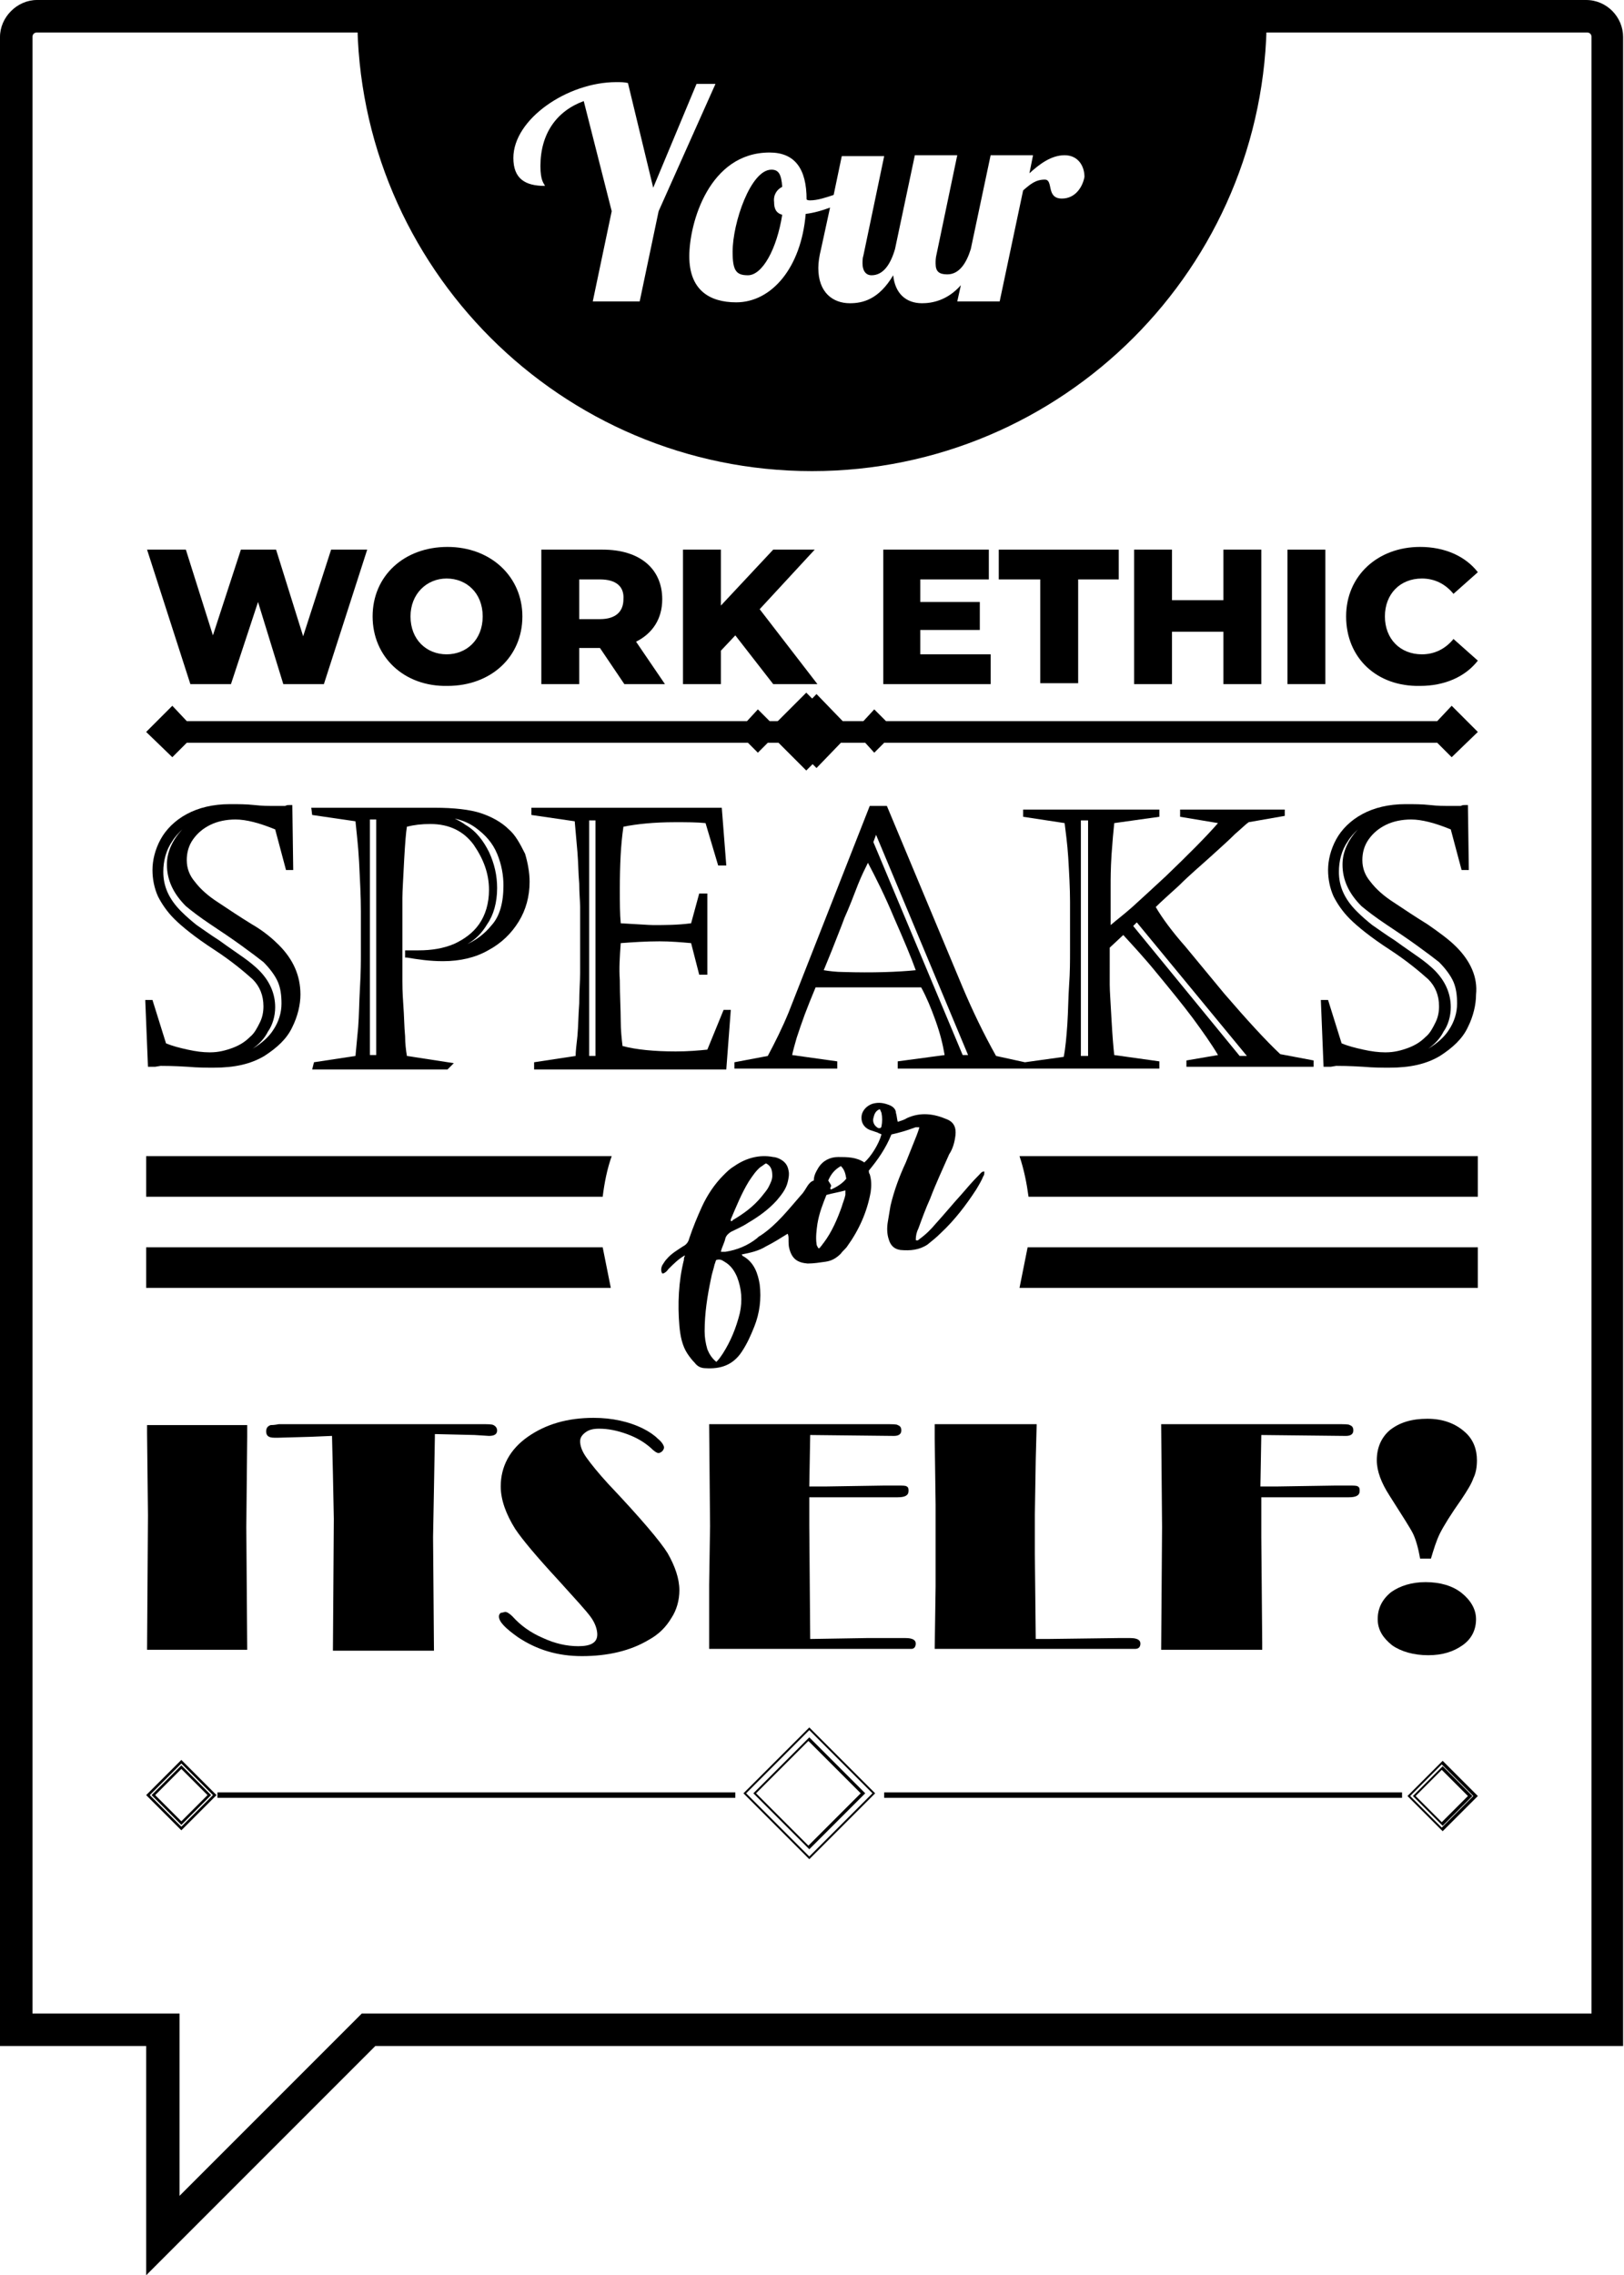 <?xml version="1.0" encoding="utf-8"?>
<!-- Generator: Adobe Illustrator 25.2.1, SVG Export Plug-In . SVG Version: 6.00 Build 0)  -->
<svg version="1.1" id="Layer_1" xmlns="http://www.w3.org/2000/svg" xmlns:xlink="http://www.w3.org/1999/xlink" x="0px" y="0px"
	 viewBox="0 0 180 252.1" style="enable-background:new 0 0 180 252.1;" xml:space="preserve">
<style type="text/css">
	.st0{fill:#1B1B1B;}
	.st1{fill:#FFFFFF;}
	.st2{fill:#292929;}
	.st3{fill:none;stroke:#000000;stroke-width:0.25;}
	.st4{fill:none;stroke:#000000;stroke-width:0.5;stroke-miterlimit:10;}
	.st5{stroke:#000000;stroke-width:0.25;stroke-miterlimit:10;}
	.st6{fill:none;stroke:#000000;stroke-miterlimit:10;}
	.st7{stroke:#000000;stroke-miterlimit:10;}
	.st8{fill:none;stroke:#000000;stroke-width:0.25;stroke-miterlimit:10;}
</style>
<g>
	<g>
		<path d="M40.7,60.9l-4.8,14.9h-4.5l-2.8-9.1l-3,9.1h-4.5l-4.8-14.9h4.3l3,9.5l3.1-9.5h3.9l3,9.6l3.1-9.6H40.7z"/>
		<path d="M41.3,68.3c0-4.5,3.5-7.7,8.3-7.7c4.8,0,8.3,3.3,8.3,7.7c0,4.5-3.5,7.7-8.3,7.7C44.8,76.1,41.3,72.8,41.3,68.3z
			 M53.5,68.3c0-2.6-1.8-4.2-4-4.2s-4,1.7-4,4.2c0,2.6,1.8,4.2,4,4.2S53.5,70.9,53.5,68.3z"/>
		<path d="M66.5,71.8h-2.3v4H60V60.9h6.8c4.1,0,6.6,2.1,6.6,5.5c0,2.2-1.1,3.8-2.9,4.7l3.2,4.7h-4.5L66.5,71.8z M66.5,64.2h-2.3v4.4
			h2.3c1.7,0,2.6-0.8,2.6-2.2C69.2,65,68.3,64.2,66.5,64.2z"/>
		<path d="M81.5,70.4l-1.6,1.7v3.7h-4.2V60.9h4.2v6.2l5.8-6.2h4.6l-6.1,6.6l6.4,8.3h-4.9L81.5,70.4z"/>
		<path d="M109.8,72.5v3.3H97.9V60.9h11.7v3.3H102v2.5h6.6v3.1H102v2.7H109.8z"/>
		<path d="M115.3,64.2h-4.6v-3.3h13.3v3.3h-4.5v11.5h-4.2V64.2z"/>
		<path d="M139.8,60.9v14.9h-4.2V70h-5.7v5.8h-4.2V60.9h4.2v5.6h5.7v-5.6H139.8z"/>
		<path d="M142.7,60.9h4.2v14.9h-4.2V60.9z"/>
		<path d="M149.2,68.3c0-4.5,3.5-7.7,8.2-7.7c2.7,0,5,1,6.4,2.8l-2.7,2.4c-0.9-1.1-2.1-1.7-3.5-1.7c-2.4,0-4.1,1.7-4.1,4.2
			c0,2.5,1.7,4.2,4.1,4.2c1.4,0,2.6-0.6,3.5-1.7l2.7,2.4c-1.4,1.8-3.7,2.8-6.4,2.8C152.6,76.1,149.2,72.9,149.2,68.3z"/>
	</g>
	<path d="M114.5,63.2v0.3h0.4C114.9,63.3,114.8,63.2,114.5,63.2z"/>
	<path d="M16.2,252.1v-25.4H0V4.1C0,1.9,1.9,0,4.1,0h171.7c2.3,0,4.1,1.9,4.1,4.1v222.6H41.6L16.2,252.1z M3.7,223.1h16.2v20.2
		l20.2-20.2h136.3V4.1c0-0.3-0.2-0.5-0.5-0.5H4.1c-0.3,0-0.5,0.2-0.5,0.5V223.1z"/>
	<g>
		<path d="M86.7,20.7c-0.1-1.4-0.4-1.9-1.2-1.9c-2.3,0-4.3,5.9-4.3,9.1c0,2.1,0.4,2.6,1.7,2.6c1.6,0,3.2-2.9,3.8-6.7
			c-0.7-0.2-0.9-0.7-0.9-1.4C85.7,21.6,86.1,21,86.7,20.7z"/>
		<path d="M39.6,1.8c0,27.8,22.6,50.4,50.4,50.4c27.8,0,50.4-22.6,50.4-50.4H39.6z M70.9,33.4h-5.2l2.1-10l-3.1-12.2
			c-3,1.1-4.8,3.6-4.8,7.2c0,1.7,0.4,1.9,0.5,2.2c-2.2,0-3.5-0.8-3.5-3.1c0-4.3,6-8.4,11.4-8.4c0.5,0,0.9,0,1.3,0.1l2.8,11.6
			l4.8-11.5h2.1L73,23.4L70.9,33.4z M117.7,22c-1.8,0-0.9-2.1-1.9-2.1s-1.6,0.5-2.4,1.2l-2.6,12.3h-4.7l0.4-1.8
			c-1.5,1.7-3.2,2-4.3,2c-1.8,0-3-1.1-3.2-3.1c-1.6,2.7-3.4,3.1-4.8,3.1c-1.9,0-3.5-1.2-3.5-3.9c0-0.6,0.1-1.3,0.3-2.1l1-4.6
			c-0.8,0.3-1.8,0.6-2.7,0.7c-0.5,6-3.8,9.8-7.7,9.8c-3,0-5.2-1.4-5.2-5.1c0-3.7,2.2-11.5,8.9-11.5c2.8,0,4.1,1.8,4.1,5.2
			c0.1,0.1,0.3,0.1,0.4,0.1c0.8,0,1.7-0.3,2.6-0.6l0.9-4.3h4.7l-2.3,11c-0.1,0.3-0.1,0.6-0.1,0.9c0,0.7,0.3,1.3,1,1.3
			c1.3,0,2.1-1.2,2.6-2.9l2.2-10.4h4.7l-2.3,11c-0.1,0.4-0.1,0.7-0.1,1c0,0.9,0.4,1.2,1.3,1.2c1.3,0,2.1-1.2,2.6-2.8l2.2-10.4h4.7
			l-0.4,2c1.1-1,2.4-2,3.9-2c1.5,0,2.2,1.2,2.2,2.4C120,20.7,119.2,22,117.7,22z"/>
	</g>
	<g>
		<path d="M27.9,102.4c-1.3-0.8-2.5-1.6-3.7-2.4c-1.1-0.7-2-1.5-2.6-2.3c-0.6-0.7-0.9-1.5-0.9-2.4c0-0.8,0.2-1.6,0.7-2.3
			c0.5-0.7,1.1-1.2,1.9-1.6c0.8-0.4,1.8-0.6,2.8-0.6c1.2,0,2.7,0.4,4.4,1.1l1.2,4.5h0.8l-0.1-7.2l-0.3,0c-0.2,0-0.3,0-0.5,0.1
			c-0.2,0-0.4,0-0.6,0c-0.3,0-0.6,0-0.9,0c-0.3,0-1,0-1.9-0.1c-0.9-0.1-1.8-0.1-2.7-0.1c-1.9,0-3.5,0.4-4.8,1.1
			c-1.3,0.7-2.3,1.7-2.9,2.8c-0.6,1.1-0.9,2.3-0.9,3.4c0,1,0.2,2,0.6,2.9c0.4,0.8,1,1.7,1.8,2.5c0.9,0.9,2.4,2.1,4.4,3.4
			c2,1.3,3.4,2.5,4.3,3.3c0.8,0.8,1.2,1.8,1.2,3c0,0.6-0.1,1.2-0.4,1.8c-0.3,0.6-0.6,1.2-1.1,1.6c-0.5,0.5-1.1,0.9-1.9,1.2
			c-0.8,0.3-1.6,0.5-2.5,0.5l-0.1,0c-0.7,0-1.5-0.1-2.4-0.3c-0.9-0.2-1.7-0.4-2.4-0.7l-1.5-4.8h-0.8l0.3,7.4h0.3c0.1,0,0.2,0,0.5,0
			l0.6-0.1c0.4,0,1.4,0,3,0.1c1.1,0.1,2.1,0.1,2.9,0.1c2.3,0,4.1-0.4,5.6-1.3c1.4-0.9,2.5-1.9,3.1-3.2c0.6-1.2,0.9-2.5,0.9-3.6
			c0-2.1-0.8-3.9-2.4-5.5C30.3,104.1,29.3,103.2,27.9,102.4z M30.5,111.6c0-1.5-0.6-2.9-1.8-4.1c-0.4-0.4-1-0.9-1.7-1.4
			c-0.7-0.5-1.6-1.1-2.7-1.9c-1.1-0.7-1.9-1.3-2.5-1.7c-0.5-0.4-1.1-0.9-1.7-1.5c-1.4-1.4-2-2.8-2-4.4c0-1.2,0.3-2.4,1-3.4
			c0.3-0.5,0.7-0.9,1.1-1.3c-1.1,1.2-1.7,2.5-1.7,3.9c0,1.7,0.7,3.2,2.1,4.6c0.6,0.5,1.5,1.2,2.7,2c1.2,0.8,2.4,1.6,3.5,2.4
			c1.1,0.8,1.9,1.4,2.4,1.8c0.7,0.7,1.3,1.5,1.6,2.2c0.3,0.7,0.4,1.5,0.4,2.4c0,1-0.3,2-0.9,2.9c-0.5,0.8-1.3,1.5-2.3,2.1
			c0.7-0.5,1.3-1.1,1.7-1.9C30.2,113.6,30.5,112.6,30.5,111.6z"/>
		<path d="M56.4,91.9c-0.8-0.8-1.9-1.4-3.1-1.8c-1.2-0.4-3-0.6-5.1-0.6H34.5l0.1,0.8l4.8,0.7c0.1,1.1,0.3,2.6,0.4,4.5
			c0.1,2,0.2,3.8,0.2,5.5v4.6c0,0.8,0,2.1-0.1,3.8c-0.1,1.7-0.1,3.2-0.2,4.4c-0.1,1.1-0.2,2.2-0.3,3.2l-4.6,0.7l-0.2,0.8h15l0.7-0.7
			l-5.2-0.8c-0.1-0.6-0.2-1.4-0.2-2.2c-0.1-1-0.1-2.2-0.2-3.5c-0.1-1.4-0.1-2.2-0.1-2.6v-9.2c0-0.8,0.1-2.2,0.2-4.3
			c0.1-1.8,0.2-3,0.3-3.6c0.8-0.2,1.6-0.3,2.6-0.3c2.1,0,3.7,0.8,4.8,2.3c1.1,1.6,1.7,3.2,1.7,5c0,1.5-0.4,2.8-1.1,3.8
			c-0.7,1-1.7,1.7-2.8,2.2c-1.2,0.5-2.5,0.7-3.9,0.7c-0.5,0-0.9,0-1.2,0l-0.3,0v0.8l0.2,0c1.2,0.2,2.5,0.4,4,0.4
			c1.9,0,3.6-0.4,5-1.2c1.5-0.8,2.6-1.9,3.4-3.2c0.8-1.3,1.2-2.8,1.2-4.4c0-1-0.2-2.1-0.5-3.1C57.6,93.4,57.1,92.5,56.4,91.9z
			 M55.1,98.4c0-1.4-0.3-2.7-0.9-4c-0.6-1.2-1.4-2.3-2.6-3c-0.4-0.3-0.8-0.5-1.2-0.7c0.9,0.2,1.6,0.5,2.3,1c1.1,0.8,1.9,1.7,2.4,2.9
			c0.5,1.2,0.7,2.4,0.7,3.5c0,1.9-0.4,3.4-1.3,4.4c-0.8,1-1.8,1.7-2.7,2.1c0.9-0.5,1.6-1.2,2.2-2.2C54.7,101.4,55.1,100,55.1,98.4z
			 M41,116.9V90.8h0.7v26.1H41z"/>
		<path d="M78.4,116.3c-1,0.1-2.1,0.2-3.5,0.2c-2.4,0-4.4-0.2-5.9-0.6c-0.1-0.8-0.2-1.8-0.2-2.8c0-1.2-0.1-2.7-0.1-4.5
			c-0.1-1.3,0-2.7,0.1-4.1c1.3-0.1,2.8-0.2,4.3-0.2c1.2,0,2.4,0.1,3.5,0.2l0.9,3.5h0.9V99h-0.9l-0.9,3.3c-1.5,0.2-2.9,0.2-4.2,0.2
			c-0.5,0-1.7-0.1-3.6-0.2c-0.1-1-0.1-2.3-0.1-3.8c0-2.6,0.1-4.9,0.4-6.9c1.5-0.3,3.4-0.5,5.7-0.5c1.3,0,2.4,0,3.4,0.1l1.4,4.7h0.9
			L80,89.5H58.9v0.8l4.8,0.7c0.1,1.1,0.2,2.3,0.3,3.4c0.1,1.2,0.1,2.4,0.2,3.5c0,1.1,0.1,2,0.1,2.6v4.9c0,0.7,0,1.5,0,2.4
			c0,0.9-0.1,2-0.1,3.4c-0.1,1.3-0.1,2.5-0.2,3.6c-0.1,0.9-0.2,1.7-0.2,2.2l-4.6,0.7v0.8h21.3l0.5-6.6h-0.8L78.4,116.3z M66,90.9
			v26.1h-0.7V90.9H66z"/>
		<path d="M135.7,110.1l-4.3-5.2c-1.5-1.7-2.6-3.2-3.3-4.4c0.6-0.6,1.5-1.4,2.6-2.4c1.2-1.2,2.4-2.2,3.5-3.2c1.1-1,2-1.8,2.7-2.5
			c0.7-0.6,1.2-1.1,1.5-1.3l4-0.7v-0.7h-11.6v0.8l4.2,0.7c-1.3,1.5-3.3,3.5-5.8,5.9c-1.4,1.3-2.6,2.4-3.7,3.4
			c-0.9,0.8-1.7,1.4-2.4,2v-4.4c0-0.7,0-1.8,0.1-3.4c0.1-1.4,0.2-2.6,0.3-3.5l5-0.7v-0.8h-15.1v0.8l4.6,0.7c0.1,0.9,0.3,2.2,0.4,3.8
			c0.1,1.7,0.2,3.4,0.2,4.9v5.4c0,1.2,0,2.4-0.1,3.8c-0.1,1.4-0.1,2.9-0.2,4.4c-0.1,1.4-0.2,2.6-0.4,3.6l-4.3,0.6l-3.2-0.7
			c-1.4-2.5-2.6-5-3.7-7.6l-8.4-20.1h-1.9l-9,22.9c-0.7,1.7-1.5,3.3-2.3,4.8l-3.7,0.7v0.7h11.4v-0.8l-5-0.7c0.1-0.5,0.3-1.2,0.5-1.9
			c0.3-0.9,0.6-1.8,0.9-2.6c0.3-0.8,0.7-1.8,1.2-3h11.7c0.6,1.1,1.1,2.3,1.6,3.7c0.5,1.4,0.8,2.6,1,3.8l-5.2,0.7v0.8h14h0.2h14.8
			v-0.8l-5-0.7c-0.1-0.9-0.2-2.1-0.3-3.9c-0.1-1.9-0.2-3.2-0.2-3.9V105l1.5-1.4c1.1,1.2,2.4,2.6,3.7,4.2c1.4,1.7,2.8,3.4,4,5
			c1.1,1.5,2.1,2.9,2.8,4.1l-3.5,0.6v0.7h14.1v-0.7l-3.7-0.7C140.3,115.3,138.2,113,135.7,110.1z M93.5,107.7
			c-0.8,0-1.6-0.1-2.2-0.2c0.2-0.5,0.5-1.2,0.9-2.2c0.5-1.3,1-2.5,1.4-3.6c0.5-1.1,1-2.4,1.5-3.7c0.4-1,0.8-1.8,1.1-2.4
			c0.9,1.7,1.9,3.7,2.9,6.1c1.1,2.5,1.9,4.4,2.4,5.8C99.5,107.7,96.7,107.8,93.5,107.7z M97.1,92.5l10.2,24.4h-0.6l-9.9-23.6
			L97.1,92.5z M126,102.2l12.2,14.8h-0.8l-11.8-14.4L126,102.2z M119.8,117V90.9h0.8V117H119.8z"/>
		<path d="M161.4,104.9c-0.8-0.8-1.9-1.6-3.2-2.5c-1.3-0.8-2.5-1.6-3.7-2.4c-1.1-0.7-2-1.5-2.6-2.3c-0.6-0.7-0.9-1.5-0.9-2.4
			c0-0.8,0.2-1.6,0.7-2.3c0.5-0.7,1.1-1.2,1.9-1.6c0.8-0.4,1.8-0.6,2.8-0.6c1.2,0,2.7,0.4,4.4,1.1l1.2,4.5h0.8l-0.1-7.2l-0.3,0
			c-0.2,0-0.3,0-0.5,0.1c-0.2,0-0.4,0-0.6,0c-0.3,0-0.6,0-0.9,0c-0.3,0-1,0-1.9-0.1c-0.9-0.1-1.8-0.1-2.7-0.1
			c-1.9,0-3.5,0.4-4.8,1.1c-1.3,0.7-2.3,1.7-2.9,2.8c-0.6,1.1-0.9,2.3-0.9,3.4c0,1,0.2,2,0.6,2.9c0.4,0.8,1,1.7,1.8,2.5
			c0.9,0.9,2.4,2.1,4.4,3.4c2,1.3,3.4,2.5,4.3,3.3c0.8,0.8,1.2,1.8,1.2,3c0,0.6-0.1,1.2-0.4,1.8c-0.3,0.6-0.6,1.2-1.1,1.6
			c-0.5,0.5-1.1,0.9-1.9,1.2c-0.8,0.3-1.6,0.5-2.5,0.5l-0.1,0c-0.7,0-1.5-0.1-2.4-0.3c-0.9-0.2-1.7-0.4-2.4-0.7l-1.5-4.8h-0.8
			l0.3,7.4h0.3c0.1,0,0.2,0,0.5,0l0.6-0.1c0.4,0,1.4,0,3,0.1c1.1,0.1,2.1,0.1,2.9,0.1c2.3,0,4.1-0.4,5.6-1.3
			c1.4-0.9,2.5-1.9,3.1-3.2c0.6-1.2,0.9-2.5,0.9-3.6C163.8,108.3,163,106.5,161.4,104.9z M160.8,111.6c0-1.5-0.6-2.9-1.8-4.1
			c-0.4-0.4-1-0.9-1.7-1.4c-0.7-0.5-1.6-1.1-2.7-1.9c-1.1-0.7-1.9-1.3-2.5-1.7c-0.5-0.4-1.1-0.9-1.7-1.5c-1.4-1.4-2-2.8-2-4.4
			c0-1.2,0.3-2.4,1-3.4c0.3-0.5,0.7-0.9,1.1-1.3c-1.1,1.2-1.7,2.5-1.7,3.9c0,1.7,0.7,3.2,2.1,4.6c0.6,0.5,1.5,1.2,2.7,2
			c1.2,0.8,2.4,1.6,3.5,2.4c1.1,0.8,1.9,1.4,2.4,1.8c0.7,0.7,1.3,1.5,1.6,2.2c0.3,0.7,0.4,1.5,0.4,2.4c0,1-0.3,2-0.9,2.9
			c-0.5,0.8-1.3,1.5-2.3,2.1c0.7-0.5,1.3-1.1,1.7-1.9C160.5,113.6,160.8,112.6,160.8,111.6z"/>
	</g>
	<g>
		<path d="M27.4,157.9v1.3l-0.1,10l0.1,13.6H16.3l0.1-14.9l-0.1-9.1l0-0.9H27.4z"/>
		<path d="M48.2,159.2l-0.1,5.7l-0.1,5.4l0.1,12.6H36.9l0.1-14.6l-0.1-5l-0.1-4.2l-2.4,0.1l-3.5,0.1l-0.5,0c-0.6,0-0.9-0.2-0.9-0.7
			c0-0.4,0.2-0.6,0.5-0.7c0.1,0,0.4,0,0.9-0.1h22.4c0.8,0,1.2,0,1.4,0.1c0.2,0.1,0.4,0.3,0.4,0.6c0,0.4-0.3,0.6-0.9,0.6l-1.6-0.1
			l-4.2-0.1H48.2z"/>
		<path d="M56,178.6c0.2,0,0.5,0.2,0.8,0.5c0.9,1,2,1.8,3.4,2.4c1.3,0.6,2.6,0.9,3.9,0.9c1.4,0,2.1-0.4,2.1-1.3
			c0-0.5-0.2-1.2-0.7-1.9c-0.5-0.7-1.7-2-3.6-4.1c-2.4-2.6-4-4.5-4.8-5.7c-1-1.6-1.6-3.2-1.6-4.7c0-2.2,1-4.1,3-5.5
			c2-1.4,4.4-2.1,7.3-2.1c2,0,3.9,0.4,5.5,1.2c0.6,0.3,1.2,0.7,1.6,1.1c0.5,0.4,0.7,0.8,0.7,1c0,0.1-0.1,0.3-0.2,0.4
			s-0.3,0.2-0.4,0.2c-0.2,0-0.5-0.2-0.9-0.6c-0.7-0.6-1.5-1.1-2.6-1.5c-1.1-0.4-2.1-0.6-3.1-0.6c-0.6,0-1.1,0.1-1.5,0.4
			c-0.4,0.3-0.6,0.6-0.6,1c0,0.5,0.2,1.1,0.7,1.8c0.5,0.7,1.3,1.7,2.4,2.9c3.6,3.8,5.8,6.4,6.6,7.7c0.8,1.4,1.3,2.8,1.3,4.1
			c0,1.1-0.3,2.2-0.9,3.1c-0.6,1-1.4,1.8-2.5,2.4c-2,1.2-4.5,1.8-7.4,1.8c-2.7,0-5-0.7-7.1-2.1c-1.4-1-2.1-1.7-2.1-2.3
			c0-0.2,0.1-0.3,0.2-0.4C55.7,178.7,55.9,178.6,56,178.6z"/>
		<path d="M89.7,165.9c0,0.6,0,1.2,0,2v1.1l0.1,12.6l6.2-0.1l4.4,0c0.7,0,1.1,0.2,1.1,0.6c0,0.4-0.2,0.6-0.5,0.6c-0.1,0-0.6,0-1.5,0
			H78.6l0-1l0-6.1l0.1-6.5l-0.1-11.3H98c0.9,0,1.4,0,1.5,0.1c0.3,0.1,0.4,0.3,0.4,0.6c0,0.4-0.3,0.6-0.8,0.6h-0.1l-9.2-0.1l-0.1,5.7
			l2,0l6.4-0.1l1.4,0c0.5,0,0.9,0,1,0.1c0.2,0.1,0.2,0.3,0.2,0.5c0,0.5-0.4,0.7-1.2,0.7l-1.4,0L89.7,165.9z"/>
		<path d="M114.9,157.9l-0.1,3.8l-0.1,6.1l0,4.4l0.1,9.4l1.3,0l7.8-0.1l1.4,0c0.7,0,1.1,0.2,1.1,0.6c0,0.4-0.2,0.6-0.6,0.6
			c-0.1,0-0.4,0-0.8,0h-21.4l0.1-6.9l0-4.3l0-4.8l-0.1-7.3l0-1.6H114.9z"/>
		<path d="M139.8,165.9l0,4.4l0.1,11.7v0.8h-11.2l0.1-13.6l-0.1-11.4h19.4c0.9,0,1.4,0,1.5,0.1c0.3,0.1,0.4,0.3,0.4,0.6
			c0,0.4-0.3,0.6-0.8,0.6H149l-9.2-0.1l-0.1,5.7l2,0l6.4-0.1l1.4,0c0.5,0,0.9,0,1,0.1c0.2,0.1,0.2,0.3,0.2,0.5
			c0,0.5-0.4,0.7-1.2,0.7l-1.4,0L139.8,165.9z"/>
		<path d="M158.6,172.7h-1.2c-0.2-1.2-0.5-2.2-0.8-2.8s-1.2-2-2.6-4.2c-0.9-1.4-1.4-2.7-1.4-3.9c0-1.4,0.5-2.5,1.4-3.3
			c1.1-0.9,2.5-1.3,4.2-1.3c1.7,0,3.1,0.5,4.2,1.5c0.9,0.8,1.3,1.9,1.3,3.1c0,0.7-0.1,1.4-0.4,2c-0.2,0.6-0.7,1.4-1.3,2.3
			c-1.2,1.7-2,3-2.4,3.8S158.9,171.7,158.6,172.7z M158,175.3c1.6,0,3,0.4,4,1.2c1,0.8,1.6,1.8,1.6,2.9c0,1.2-0.5,2.2-1.5,2.9
			c-1,0.7-2.2,1.1-3.8,1.1c-1.6,0-3-0.4-4-1.1c-1-0.8-1.6-1.7-1.6-2.9c0-1.2,0.5-2.2,1.5-3C155.2,175.7,156.5,175.3,158,175.3z"/>
	</g>
	<g>
		<path d="M98.8,125.7c-0.6,1.5-1.5,2.8-2.5,4c0,0.1,0,0.3,0.1,0.4c0.2,0.7,0.2,1.3,0.1,2c-0.4,2.2-1.3,4.2-2.6,6
			c-0.2,0.3-0.5,0.5-0.7,0.8c-0.5,0.5-1,0.8-1.7,0.9c-0.7,0.1-1.3,0.2-2,0.2c-1.1-0.1-1.7-0.5-2-1.6c-0.1-0.3-0.1-0.7-0.1-1.1
			c0-0.2,0-0.4-0.1-0.6c-0.8,0.5-1.6,1-2.4,1.4c-0.8,0.5-1.7,0.7-2.7,0.9c0.1,0.1,0.1,0.2,0.2,0.2c1.2,0.7,1.6,1.9,1.8,3.1
			c0.2,1.6,0,3.2-0.6,4.7c-0.4,1-0.8,1.9-1.4,2.8c-1,1.5-2.4,1.9-4,1.8c-0.5,0-0.9-0.2-1.2-0.6c-0.3-0.3-0.6-0.7-0.8-1
			c-0.6-0.9-0.8-2-0.9-3.1c-0.2-2.4-0.1-4.9,0.5-7.3c0-0.1,0-0.3,0.1-0.4c0,0,0,0,0-0.1c-0.7,0.4-1.2,0.9-1.8,1.5
			c-0.1,0.1-0.2,0.3-0.4,0.4c-0.1,0.1-0.2,0.1-0.3,0.1c-0.2-0.3-0.1-0.7,0-0.9c0.2-0.3,0.3-0.5,0.5-0.7c0.5-0.6,1.2-1,1.8-1.4
			c0.4-0.2,0.6-0.5,0.7-0.9c0.4-1.2,0.9-2.4,1.4-3.5c0.6-1.3,1.4-2.5,2.4-3.5c0.4-0.4,0.7-0.7,1.2-1c1.3-0.9,2.8-1.3,4.3-1
			c0.2,0,0.5,0.1,0.7,0.2c0.6,0.3,0.9,0.7,1,1.3c0.1,0.4,0,0.9-0.1,1.3c-0.2,0.8-0.7,1.4-1.2,2c-0.9,1-2,1.8-3.2,2.5
			c-0.6,0.4-1.3,0.7-1.9,1c-0.3,0.2-0.5,0.4-0.6,0.7c-0.1,0.5-0.4,1-0.5,1.5c0.2,0,0.3,0,0.5,0c1.3-0.2,2.5-0.7,3.5-1.5
			c0.1-0.1,0.2-0.2,0.4-0.3c1.8-1.2,3.1-2.9,4.5-4.5c0.3-0.3,0.5-0.7,0.7-1c0.2-0.3,0.4-0.5,0.7-0.6c0-0.5,0.2-0.9,0.5-1.4
			c0.5-0.8,1.3-1.2,2.2-1.2c1,0,2,0,2.9,0.6c0.7-0.6,1.6-2,1.9-3.1c-0.1-0.1-0.3-0.1-0.4-0.2c-0.3-0.1-0.6-0.2-0.9-0.3
			c-0.7-0.3-1-0.9-0.9-1.6c0.1-0.6,0.6-1.1,1.2-1.3c0.7-0.2,1.3-0.1,2,0.2c0.4,0.2,0.6,0.5,0.6,0.8c0.1,0.3,0.1,0.6,0.2,1
			c0.3-0.1,0.7-0.2,1-0.4c1.5-0.7,3-0.5,4.4,0.1c0.8,0.3,1.1,0.9,1,1.8c-0.1,0.8-0.3,1.5-0.7,2.1c-0.7,1.6-1.5,3.3-2.1,4.9
			c-0.5,1.1-0.9,2.2-1.3,3.3c-0.2,0.4-0.3,0.8-0.3,1.3c0.2,0.1,0.3,0,0.4-0.1c0.7-0.5,1.3-1.1,1.8-1.7c1-1.1,1.9-2.2,2.9-3.3
			c0.6-0.7,1.2-1.4,1.9-2.1c0.2-0.2,0.3-0.4,0.6-0.4c0,0.2,0,0.4-0.1,0.5c-0.2,0.5-0.5,1-0.8,1.5c-1.1,1.7-2.4,3.4-3.9,4.8
			c-0.5,0.5-1,0.9-1.5,1.3c-0.9,0.6-1.9,0.7-3,0.6c-0.7-0.1-1.1-0.5-1.3-1.2c-0.2-0.6-0.2-1.3-0.1-1.9c0.1-0.6,0.2-1.2,0.3-1.8
			c0.4-1.7,1-3.3,1.7-4.8c0.4-1,0.8-2,1.2-3c0.1-0.3,0.2-0.5,0.3-0.9c-0.2,0-0.3,0-0.4,0C100.4,125.3,99.7,125.5,98.8,125.7z
			 M79.4,150.9c0.3-0.3,0.5-0.6,0.7-0.9c0.9-1.4,1.5-2.9,1.9-4.5c0.3-1.4,0.2-2.7-0.3-4c-0.3-0.7-0.7-1.3-1.4-1.7
			c-0.3-0.2-0.5-0.3-0.9-0.2c-0.1,0.1-0.1,0.3-0.2,0.5c-0.1,0.5-0.3,1-0.4,1.6c-0.4,1.9-0.7,3.8-0.7,5.8c0,0.7,0.1,1.3,0.3,2
			C78.6,150,78.9,150.5,79.4,150.9z M81,135.3c0.1,0,0.2,0,0.2-0.1c1.2-0.7,2.3-1.5,3.2-2.6c0.3-0.4,0.6-0.7,0.8-1.1
			c0.2-0.4,0.4-0.8,0.4-1.2c0-0.6-0.1-1.1-0.7-1.4c-0.2,0.1-0.4,0.3-0.6,0.4c-0.5,0.4-0.9,1-1.3,1.6c-0.8,1.3-1.4,2.8-2,4.2
			C81,135.1,81,135.2,81,135.3z M93.7,131.9c-0.7,0.2-1.4,0.3-2.1,0.5c-0.4,1-0.8,2-1,3.2c-0.1,0.7-0.2,1.5-0.1,2.2
			c0,0.2,0.1,0.3,0.2,0.5c0.1,0,0.2,0,0.2-0.1c0.2-0.2,0.3-0.4,0.4-0.5c0.9-1.2,1.5-2.6,2-4c0.1-0.4,0.3-0.8,0.4-1.3
			C93.7,132.3,93.7,132.1,93.7,131.9z M93.2,129.2c-0.7,0.4-1.1,0.9-1.4,1.6c0.1,0.2,0.2,0.3,0.3,0.5c0.1,0.2-0.2,0.3,0,0.5
			c0.7-0.3,1.3-0.7,1.7-1.2C93.7,130,93.6,129.6,93.2,129.2z M97.5,122.9c-0.5,0.2-0.6,0.6-0.7,1c-0.1,0.4,0.1,0.8,0.4,1
			c0.1,0.1,0.2,0.1,0.3,0.1c0.1,0,0.2-0.1,0.2-0.2c0.1-0.5,0.1-1,0-1.5C97.6,123.1,97.6,123,97.5,122.9z"/>
		<path d="M67.8,128.1c-0.5,1.4-0.8,2.9-1,4.5H16.2v-4.5H67.8z"/>
		<polygon points="67.7,142.7 16.2,142.7 16.2,138.2 66.8,138.2 		"/>
		<path d="M163.8,128.1v4.5h-49.8c-0.2-1.5-0.5-3-1-4.5H163.8z"/>
		<polygon points="163.8,138.2 163.8,142.7 113,142.7 113.9,138.2 		"/>
	</g>
	<g>
		<rect x="24.1" y="198.6" width="57.4" height="0.6"/>
		<rect x="98" y="198.6" width="57.4" height="0.6"/>
		<path d="M89.7,206l-7.3-7.3l7.3-7.3l7.3,7.3L89.7,206z M82.7,198.7l7,7l7-7l-7-7L82.7,198.7z"/>
		<path d="M89.7,204.9l-6.2-6.2l6.2-6.2l6.2,6.2L89.7,204.9z M83.8,198.7l5.8,5.8l5.8-5.8l-5.8-5.8L83.8,198.7z"/>
		<path d="M20.1,202.8l-3.9-3.9l3.9-3.9l3.9,3.9L20.1,202.8z M16.6,198.9l3.5,3.5l3.5-3.5l-3.5-3.5L16.6,198.9z"/>
		<path d="M20.1,202.2l-3.3-3.3l3.3-3.3l3.3,3.3L20.1,202.2z M17.2,198.9l2.9,2.9l2.9-2.9l-2.9-2.9L17.2,198.9z"/>
		<path d="M159.9,202.9L156,199l3.9-3.9l3.9,3.9L159.9,202.9z M156.3,199l3.5,3.5l3.5-3.5l-3.5-3.5L156.3,199z"/>
		<path d="M159.9,202.3l-3.3-3.3l3.3-3.3l3.3,3.3L159.9,202.3z M156.9,199l2.9,2.9l2.9-2.9l-2.9-2.9L156.9,199z"/>
	</g>
	<rect x="86.3" y="78" transform="matrix(0.707 -0.707 0.707 0.707 -31.109 86.929)" width="6.1" height="6.1"/>
	<polygon points="160.9,83.9 163.8,81.1 160.9,78.2 159.3,79.9 98.2,79.9 96.9,78.6 95.7,79.9 93.4,79.9 90.5,76.9 87.6,79.9 
		85.3,79.9 84,78.6 82.8,79.9 20.7,79.9 19.1,78.2 16.2,81.1 19.1,83.9 20.7,82.3 82.9,82.3 84,83.4 85.1,82.3 87.7,82.3 90.5,85.1 
		93.2,82.3 95.9,82.3 96.9,83.4 98,82.3 159.3,82.3 	"/>
</g>
</svg>
